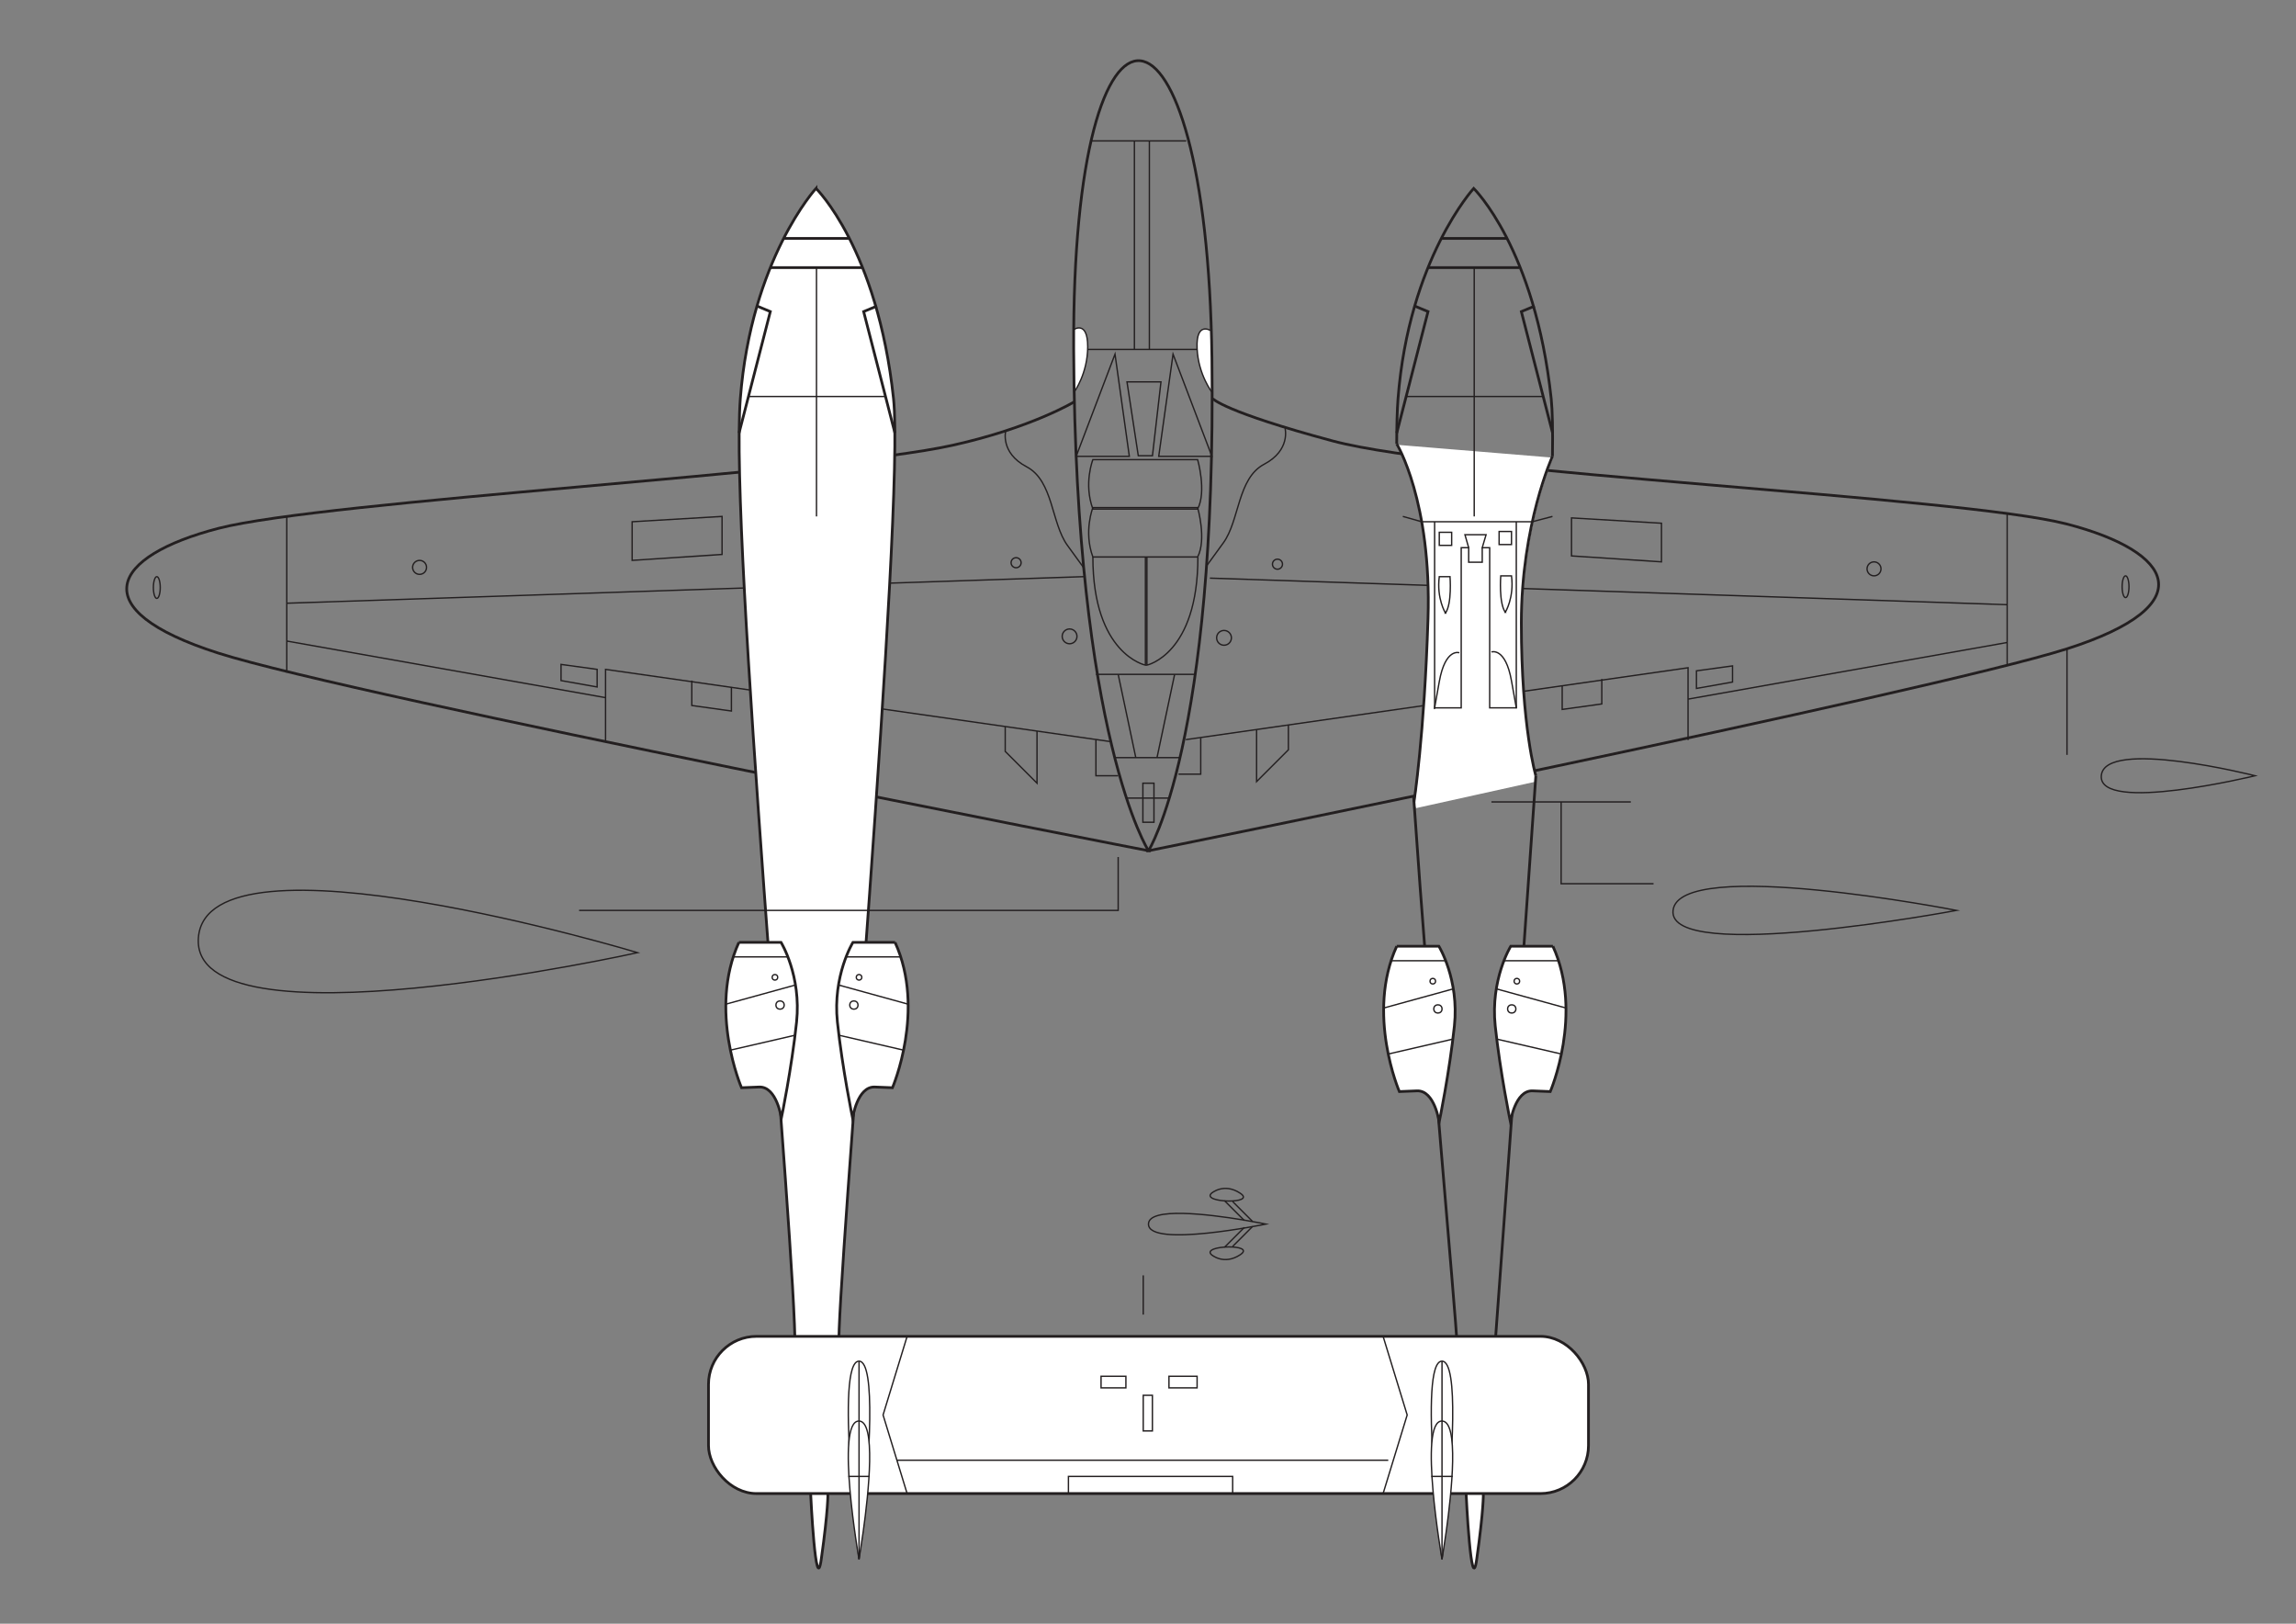 <?xml version="1.0" encoding="UTF-8"?>
<svg id="Layer_3" data-name="Layer 3" xmlns="http://www.w3.org/2000/svg" viewBox="0 0 841.89 595.28">
  <rect x="0" y="0" width="841.89" height="595.28" fill="#808080" stroke="none"/>
  <defs>
    <style>
      .cls-1, .cls-2, .cls-3 {
        fill: #fff;
      }

      .cls-1, .cls-2, .cls-3, .cls-4, .cls-5 {
        stroke-miterlimit: 10;
      }

      .cls-1, .cls-2, .cls-4, .cls-5 {
        stroke: #231f20;
      }

      .cls-1, .cls-5 {
        stroke-width: .5px;
      }

      .cls-3 {
        stroke: #fff;
      }

      .cls-4, .cls-5 {
        fill: none;
      }
    </style>
  </defs>
  <path class="cls-2" d="M537.6,547.79s1.82,38.34,3.88,23.84c2.59-18.29,2.43-24.06,2.43-24.06"/>
  <path class="cls-2" d="M297.26,547.79s1.82,38.34,3.88,23.84c2.59-18.29,2.43-24.06,2.43-24.06"/>
  <line class="cls-5" x1="393.69" y1="128.11" x2="443.64" y2="128.11"/>
  <path class="cls-1" d="M393.7,120.84s5.14-3.54,5.14,6.27-4.96,16.63-4.96,16.63"/>
  <path class="cls-1" d="M443.82,121.15s-5.28-3.33-4.88,6.48c.4,9.81,5.64,16.42,5.64,16.42"/>
  <path class="cls-4" d="M444.68,146.15s4.1,4.81,43.96,15.5c45.62,12.23,230.08,20.32,269.28,30.48,39.19,10.16,50.08,29.76,0,45.73-50.08,15.97-336.79,74.03-336.79,74.03"/>
  <line class="cls-5" x1="443.64" y1="211.95" x2="735.84" y2="221.69"/>
  <polyline class="cls-5" points="618.97 271.32 618.97 244.81 434.81 271.16"/>
  <path class="cls-3" d="M519.12,295.79s3.69-24.22,5.03-67.68-11.22-64.48-11.22-64.48l55.81,4.6s-11.15,25.13-11.15,61.48c0,38.63,5.2,56.41,5.2,56.41l-43.68,9.67Z"/>
  <line class="cls-5" x1="397.37" y1="211.41" x2="105.16" y2="221.15"/>
  <polyline class="cls-5" points="222.04 271.9 222.04 245.4 407.31 271.9"/>
  <path class="cls-4" d="M421.13,311.9s-26.77-41.39-27.44-183.79c-.68-145.01,48.93-138.23,50.69,3.06s-23.25,180.73-23.25,180.73Z"/>
  <path class="cls-4" d="M393.97,147.28s-15.59,9.49-44.63,15.95c-46.1,10.26-230.08,20.32-269.28,30.48-39.19,10.16-50.08,29.76,0,45.73,50.08,15.97,341.07,72.45,341.07,72.45"/>
  <path class="cls-4" d="M569.25,167.3c.14-9.51,0-16.78-.46-21.15-5.89-55.11-28.42-77.08-28.42-77.08,0,0-23.79,25.99-27.75,77.08-.32,4.18-.48,9.79-.48,16.58"/>
  <path class="cls-4" d="M518.34,292.06c6.02,87.5,14.94,183.11,16.19,204.07,1.03,17.4,12.01,19.81,13.46-.17.85-11.7,8.74-118.08,15.17-211.56"/>
  <path class="cls-2" d="M299.21,69.07s-23.79,25.99-27.75,77.08c-3.96,51.09,20.44,312.32,20.05,348.78-.11,10.38,17.15,19.01,16.1-.97s24.35-307.27,20.02-347.81c-5.89-55.11-28.42-77.08-28.42-77.08Z"/>
  <line class="cls-4" x1="528.51" y1="87.41" x2="552.6" y2="87.41"/>
  <line class="cls-4" x1="523.62" y1="98.11" x2="557.06" y2="98.11"/>
  <polyline class="cls-4" points="518.73 112.2 523.62 114.23 512.16 158.75"/>
  <polyline class="cls-4" points="562.73 112.2 557.84 114.23 569.3 158.75"/>
  <line class="cls-5" x1="540.56" y1="98.11" x2="540.56" y2="189.33"/>
  <line class="cls-5" x1="515.61" y1="145.36" x2="565.64" y2="145.36"/>
  <path class="cls-4" d="M512.14,162.73s12.86,20.89,11.48,64.05c-1.37,43.16-5.15,67.22-5.15,67.22"/>
  <path class="cls-4" d="M569.25,167.3s-11.41,24.96-11.41,61.07c0,38.37,5.32,56.04,5.32,56.04"/>
  <polyline class="cls-5" points="514.39 189.33 521.31 191.28 561.86 191.28 569.25 189.33"/>
  <rect class="cls-5" x="527.75" y="195.15" width="4.54" height="4.79"/>
  <path class="cls-5" d="M530.02,224.76s-3.3-5.31-2.27-13.35h3.94s.77,9.93-1.67,13.35Z"/>
  <path class="cls-5" d="M535.11,239.31s-5.14-1.88-7.36,10.61c-2.23,12.5-1.71,9.59-1.71,9.59"/>
  <rect class="cls-5" x="549.69" y="194.85" width="4.54" height="4.79"/>
  <path class="cls-5" d="M551.96,224.47s3.3-5.31,2.27-13.35h-3.94s-.77,9.93,1.67,13.35Z"/>
  <path class="cls-5" d="M546.87,239.02s5.14-1.88,7.36,10.61,1.71,9.59,1.71,9.59"/>
  <polyline class="cls-5" points="555.99 191.28 555.99 259.51 546.23 259.51 546.23 200.79 543.5 200.79 544.91 196.03 537.16 196.03 538.53 200.79"/>
  <polyline class="cls-5" points="543.5 200.79 543.5 206.12 538.53 206.12 538.53 200.79 535.79 200.79 535.79 259.51 526.04 259.51 526.04 191.28"/>
  <path class="cls-5" d="M368.78,157.94s-2.14,8.03,7.66,13.19,9,20.61,14.96,28.81l5.96,8.2"/>
  <path class="cls-5" d="M471.2,157s2.14,8.03-7.66,13.19c-9.8,5.16-9,20.61-14.96,28.81l-5.96,8.2"/>
  <line class="cls-5" x1="105.16" y1="189.33" x2="105.16" y2="246.55"/>
  <line class="cls-5" x1="105.16" y1="235.02" x2="222.04" y2="255.77"/>
  <polyline class="cls-5" points="368.59 266.36 368.59 275.47 380.25 287.13 380.25 268.03"/>
  <polyline class="cls-5" points="401.85 271.12 401.85 284.4 410.01 284.4"/>
  <polyline class="cls-5" points="253.67 249.51 253.67 258.65 268.19 260.67 268.19 252"/>
  <polygon class="cls-5" points="205.72 243.58 205.72 249.51 218.95 251.85 218.95 245.4 205.72 243.58"/>
  <rect class="cls-2" x="259.79" y="489.93" width="322.67" height="57.63" rx="17.6" ry="17.6"/>
  <polyline class="cls-5" points="410.01 314.2 410.01 333.77 212.34 333.77"/>
  <path class="cls-5" d="M233.79,349.26s-157.72-47.55-161.04-5.53c-3.32,42.02,161.04,5.53,161.04,5.53Z"/>
  <line class="cls-5" x1="546.87" y1="294" x2="597.99" y2="294"/>
  <polyline class="cls-5" points="572.43 294 572.43 323.99 606.32 323.99"/>
  <path class="cls-5" d="M717.41,333.77s-101.73-19.9-103.94,0c-2.21,19.9,103.94,0,103.94,0Z"/>
  <line class="cls-5" x1="757.92" y1="237.86" x2="757.92" y2="276.75"/>
  <path class="cls-5" d="M826.89,284.4s-55.29-13.99-56.39,0c-1.11,13.99,56.39,0,56.39,0Z"/>
  <line class="cls-5" x1="419.2" y1="481.95" x2="419.2" y2="467.57"/>
  <path class="cls-5" d="M464.19,448.77s-3.48-.72-8.47-1.54c-12.53-2.06-34.56-4.79-34.6,1.54-.06,8.85,43.07,0,43.07,0Z"/>
  <line class="cls-5" x1="448.98" y1="440.18" x2="456.29" y2="447.49"/>
  <path class="cls-5" d="M444.2,437.48s4.54-4.04,10.6,0c6.06,4.04-14.4,3.54-10.6,0Z"/>
  <line class="cls-5" x1="451.99" y1="440.51" x2="459.29" y2="447.82"/>
  <line class="cls-5" x1="448.98" y1="457.28" x2="456.29" y2="449.97"/>
  <path class="cls-5" d="M444.2,459.98s4.54,4.04,10.6,0-14.4-3.54-10.6,0Z"/>
  <line class="cls-5" x1="451.99" y1="456.95" x2="459.29" y2="449.64"/>
  <polygon class="cls-5" points="231.79 191.28 264.76 189.33 264.76 203.27 231.79 205.44 231.79 191.28"/>
  <circle class="cls-5" cx="372.58" cy="206.3" r="1.84"/>
  <circle class="cls-5" cx="392.19" cy="233.3" r="2.71"/>
  <circle class="cls-5" cx="153.85" cy="208.01" r="2.56"/>
  <ellipse class="cls-5" cx="57.5" cy="215.4" rx="1.26" ry="3.99"/>
  <polyline class="cls-5" points="332.62 489.93 323.8 518.75 332.62 547.57"/>
  <polyline class="cls-5" points="507.15 489.93 515.98 518.75 507.15 547.57"/>
  <rect class="cls-5" x="403.73" y="504.56" width="9.11" height="4.25"/>
  <rect class="cls-5" x="419.2" y="511.54" width="3.36" height="13.06"/>
  <rect class="cls-5" x="428.63" y="504.56" width="10.32" height="4.25"/>
  <path class="cls-2" d="M512.14,346.9h15.46s7.5,12.16,5.69,29.23-5.57,35.22-5.57,35.22c0,0-1.67-11.68-8.14-11.42l-6.47.26s-12.29-28.45-.97-53.29Z"/>
  <line class="cls-5" x1="510.08" y1="352.22" x2="530.1" y2="352.22"/>
  <line class="cls-5" x1="507.35" y1="369.56" x2="532.9" y2="362.53"/>
  <line class="cls-5" x1="509.04" y1="386.42" x2="532.74" y2="380.95"/>
  <circle class="cls-5" cx="527.25" cy="369.89" r="1.51"/>
  <circle class="cls-5" cx="525.37" cy="359.72" r="1.02"/>
  <path class="cls-2" d="M569.42,346.9h-15.46s-7.5,12.16-5.69,29.23c1.81,17.07,5.57,35.22,5.57,35.22,0,0,1.67-11.68,8.14-11.42l6.47.26s12.29-28.45.97-53.29Z"/>
  <line class="cls-5" x1="571.45" y1="352.22" x2="551.43" y2="352.22"/>
  <line class="cls-5" x1="574.22" y1="369.56" x2="548.67" y2="362.53"/>
  <line class="cls-5" x1="572.53" y1="386.42" x2="548.83" y2="380.95"/>
  <circle class="cls-5" cx="554.32" cy="369.89" r="1.51"/>
  <circle class="cls-5" cx="556.2" cy="359.72" r="1.02"/>
  <line class="cls-5" x1="735.98" y1="188.21" x2="735.98" y2="243.9"/>
  <line class="cls-5" x1="735.84" y1="235.57" x2="618.97" y2="256.31"/>
  <polyline class="cls-5" points="472.42 265.78 472.42 274.89 460.76 286.55 460.76 267.45"/>
  <polyline class="cls-5" points="440.28 270.54 440.28 283.82 432.12 283.82"/>
  <polyline class="cls-5" points="587.34 248.92 587.34 258.07 572.82 260.09 572.82 251.41"/>
  <polygon class="cls-5" points="635.28 244.13 635.28 250.05 622.05 252.39 622.05 245.94 635.28 244.13"/>
  <polygon class="cls-5" points="609.22 191.82 576.24 189.87 576.24 203.81 609.22 205.98 609.22 191.82"/>
  <circle class="cls-5" cx="468.42" cy="206.84" r="1.84"/>
  <circle class="cls-5" cx="448.82" cy="233.84" r="2.71"/>
  <circle class="cls-5" cx="687.16" cy="208.55" r="2.56"/>
  <ellipse class="cls-5" cx="779.39" cy="215.1" rx="1.26" ry="3.99"/>
  <path class="cls-2" d="M270.93,345.49h15.46s7.5,12.16,5.69,29.23-5.57,35.22-5.57,35.22c0,0-1.67-11.68-8.14-11.42l-6.47.26s-12.29-28.45-.97-53.29Z"/>
  <line class="cls-5" x1="268.87" y1="350.81" x2="288.89" y2="350.81"/>
  <line class="cls-5" x1="266.14" y1="368.15" x2="291.68" y2="361.11"/>
  <line class="cls-5" x1="267.82" y1="385" x2="291.52" y2="379.53"/>
  <circle class="cls-5" cx="286.03" cy="368.47" r="1.51"/>
  <circle class="cls-5" cx="284.15" cy="358.3" r="1.02"/>
  <path class="cls-2" d="M328.21,345.49h-15.46s-7.5,12.16-5.69,29.23c1.81,17.07,5.57,35.22,5.57,35.22,0,0,1.67-11.68,8.14-11.42l6.47.26s12.29-28.45.97-53.29Z"/>
  <line class="cls-5" x1="330.24" y1="350.81" x2="310.22" y2="350.81"/>
  <line class="cls-5" x1="333" y1="368.15" x2="307.45" y2="361.11"/>
  <line class="cls-5" x1="331.31" y1="385" x2="307.62" y2="379.53"/>
  <circle class="cls-5" cx="313.1" cy="368.47" r="1.51"/>
  <circle class="cls-5" cx="314.99" cy="358.3" r="1.02"/>
  <path class="cls-5" d="M314.99,571.63s.72-5.87,1.54-14.28c2.06-21.13,4.79-58.25-1.54-58.32-8.85-.1,0,72.6,0,72.6Z"/>
  <path class="cls-1" d="M314.97,571.63s.71-4.1,1.53-9.96c2.06-14.74,4.78-40.65-1.53-40.7-8.82-.07,0,50.66,0,50.66Z"/>
  <line class="cls-1" x1="311.05" y1="541.28" x2="318.92" y2="541.28"/>
  <line class="cls-1" x1="314.99" y1="499.04" x2="314.99" y2="571.63"/>
  <path class="cls-5" d="M528.75,571.63s.72-5.87,1.54-14.28c2.06-21.13,4.79-58.25-1.54-58.32-8.85-.1,0,72.6,0,72.6Z"/>
  <path class="cls-1" d="M528.74,571.63s.71-4.1,1.53-9.96c2.06-14.74,4.78-40.65-1.53-40.7-8.82-.07,0,50.66,0,50.66Z"/>
  <line class="cls-1" x1="524.82" y1="541.28" x2="532.69" y2="541.28"/>
  <line class="cls-1" x1="528.75" y1="499.04" x2="528.75" y2="571.63"/>
  <line class="cls-1" x1="328.87" y1="535.34" x2="509.04" y2="535.34"/>
  <polyline class="cls-5" points="391.77 547.57 391.77 541.28 451.99 541.28 451.99 547.57"/>
  <line class="cls-5" x1="399.88" y1="51.66" x2="434.96" y2="51.66"/>
  <line class="cls-5" x1="415.96" y1="51.66" x2="415.96" y2="128.11"/>
  <line class="cls-5" x1="421.45" y1="51.66" x2="421.45" y2="128.11"/>
  <polygon class="cls-5" points="408.85 129.84 414.1 167.3 394.6 167.3 408.85 129.84"/>
  <polygon class="cls-5" points="430.13 129.84 424.88 167.3 444.38 167.3 430.13 129.84"/>
  <rect class="cls-5" x="419.07" y="287.13" width="4.06" height="14.32"/>
  <line class="cls-5" x1="413.04" y1="292.59" x2="428.72" y2="292.59"/>
  <line class="cls-5" x1="401.85" y1="247.23" x2="438.23" y2="247.23"/>
  <line class="cls-5" x1="408.75" y1="277.76" x2="432.64" y2="277.76"/>
  <line class="cls-5" x1="410.01" y1="247.23" x2="416.47" y2="277.76"/>
  <line class="cls-5" x1="430.71" y1="247.23" x2="424.25" y2="277.76"/>
  <polygon class="cls-5" points="413.24 140 425.7 140 422.58 167.07 417.38 167.07 413.24 140"/>
  <path class="cls-5" d="M439.15,186.62c3.34-6.45,0-18.11,0-18.11h-38.42s-3.45,8.74,0,18.11h38.42Z"/>
  <path class="cls-5" d="M439.15,204.2c3.34-6.45,0-18.11,0-18.11h-38.42s-3.45,8.74,0,18.11h38.42Z"/>
  <path class="cls-5" d="M420,204.2v39.65s-19.27-3.96-19.27-39.65"/>
  <path class="cls-5" d="M420.55,204.2v39.65s18.69-3.96,18.69-39.65"/>
  <line class="cls-4" x1="287.35" y1="87.41" x2="311.44" y2="87.41"/>
  <line class="cls-4" x1="282.46" y1="98.11" x2="316.28" y2="98.11"/>
  <polyline class="cls-4" points="277.57 112.2 282.46 114.23 271 158.75"/>
  <polyline class="cls-4" points="321.57 112.2 316.68 114.23 328.14 158.75"/>
  <line class="cls-5" x1="299.39" y1="98.11" x2="299.39" y2="189.33"/>
  <line class="cls-5" x1="274.44" y1="145.36" x2="324.48" y2="145.36"/>
</svg>